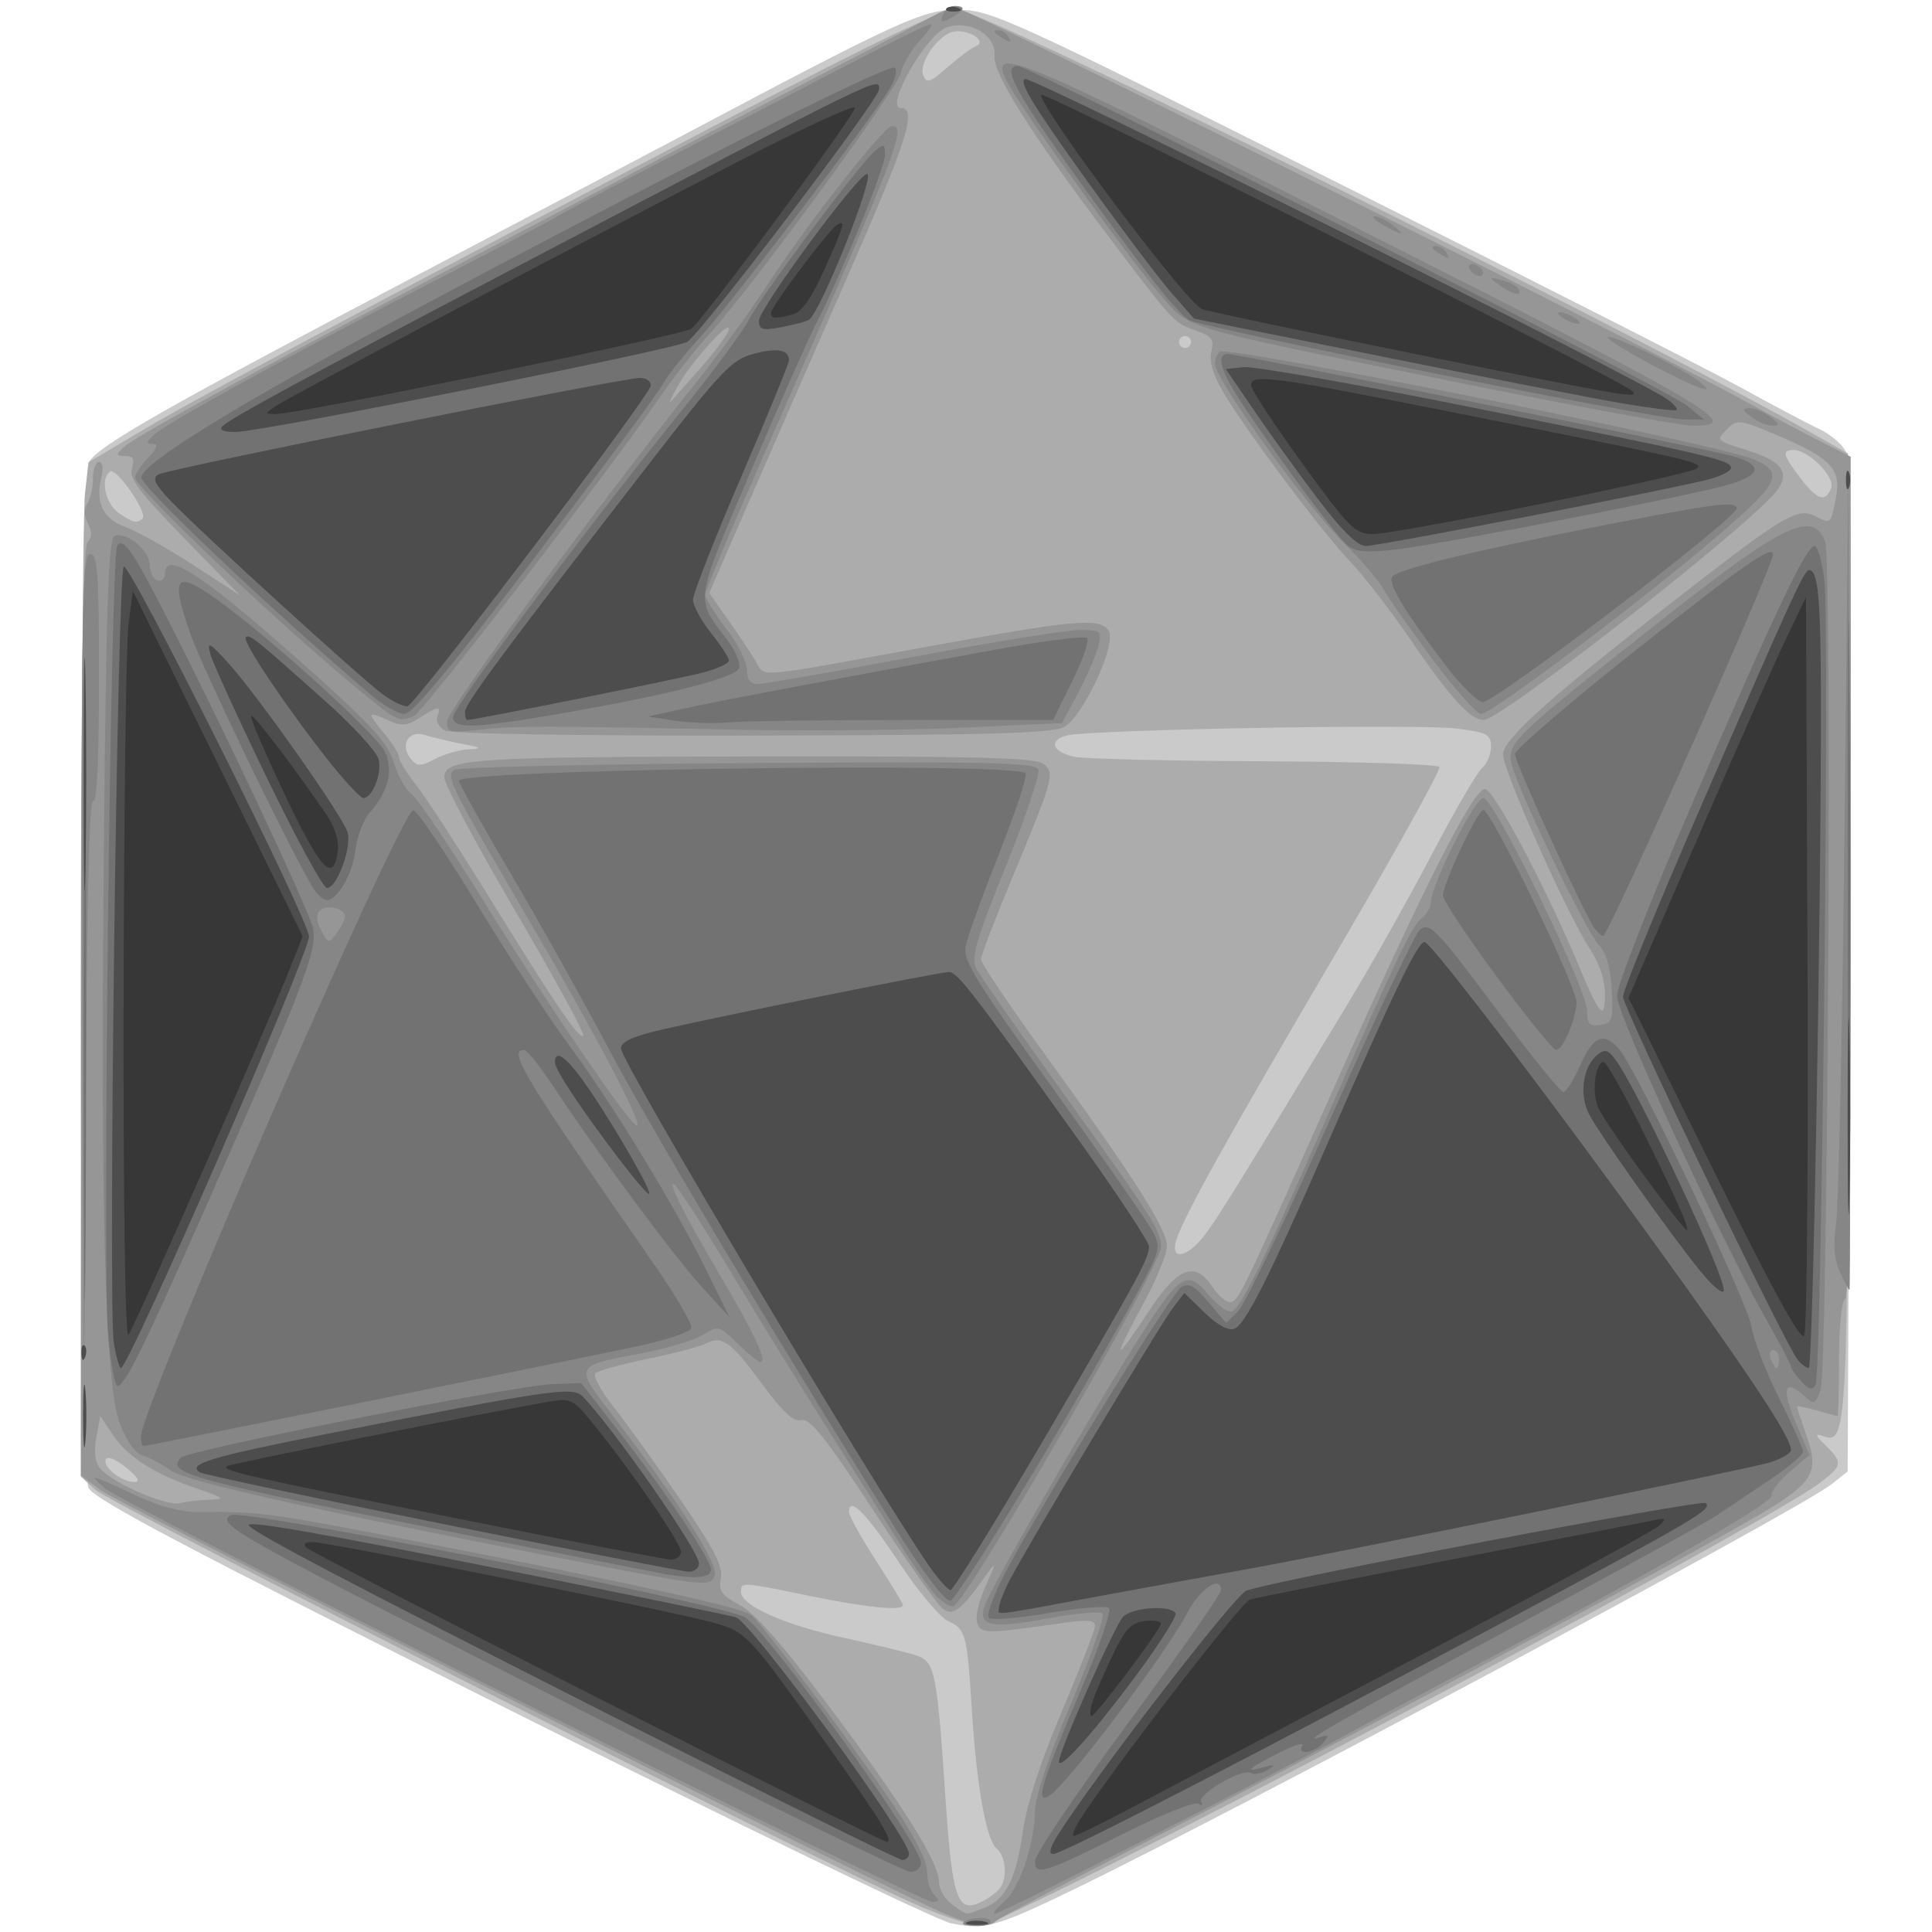 <?xml version="1.0" encoding="UTF-8" standalone="no"?>

<svg
   xmlns:dc="http://purl.org/dc/elements/1.1/"
   xmlns:cc="http://creativecommons.org/ns#"
   xmlns:rdf="http://www.w3.org/1999/02/22-rdf-syntax-ns#"
   xmlns:svg="http://www.w3.org/2000/svg"
   xmlns="http://www.w3.org/2000/svg"
   xmlns:sodipodi="http://sodipodi.sourceforge.net/DTD/sodipodi-0.dtd"
   xmlns:inkscape="http://www.inkscape.org/namespaces/inkscape"
   width="90mm"
   height="90mm"
   viewBox="0 0 297 322"
   id="svg5512"
   version="1.1"
   inkscape:version="0.91 r13725"
   sodipodi:docname="icosaedron.svg">
  <defs
     id="defs5514" />
  <sodipodi:namedview
     id="base"
     pagecolor="#ffffff"
     bordercolor="#666666"
     borderopacity="1.0"
     inkscape:pageopacity="0"
     inkscape:pageshadow="2"
     inkscape:zoom="0.35"
     inkscape:cx="-582.28575"
     inkscape:cy="-163.71422"
     inkscape:document-units="px"
     inkscape:current-layer="layer1"
     showgrid="false"
     fit-margin-top="0"
     fit-margin-left="0"
     fit-margin-right="0"
     fit-margin-bottom="0"
     inkscape:window-width="1375"
     inkscape:window-height="876"
     inkscape:window-x="65"
     inkscape:window-y="24"
     inkscape:window-maximized="1" />
  <g
     inkscape:label="Livello 1"
     inkscape:groupmode="layer"
     id="layer1"
     transform="translate(-211.5,-388.505)">
    <g
       id="g5585"
       transform="translate(-31.429,-2.8571426e-6)">
      <path
         style="fill:#cacaca"
         d="m 388.929,709.049 c -2.475,-0.53 -35.542,-16.507 -73.482,-35.504 -53.606,-26.841 -69.265,-35.097 -70.252,-37.04 -1.782,-3.508 -1.738,-167.457 0.045,-170.93 1.397,-2.721 12.614,-9.088 58.188,-33.03 18.15,-9.535 36.15,-19.009 40,-21.052 37.263,-19.778 40.797,-21.393 46.725,-21.349 5.468,0.041 8.294,1.328 63,28.709 31.501,15.767 61.775,31.141 67.275,34.166 5.5,3.025 11.446,6.171 13.214,6.991 1.768,0.82 3.733,2.462 4.368,3.648 0.855,1.598 1.052,23.908 0.759,86.118 l -0.395,83.961 -2.686,2.134 c -5.452,4.332 -97.752,53.694 -126.261,67.525 -12.891,6.254 -14.99,6.833 -20.5,5.653 z"
         id="path5599"
         inkscape:connector-curvature="0" />
      <path
         style="fill:#acacac"
         d="m 383.929,706.299 c -12.599,-5.279 -135.058,-67.118 -137.627,-69.499 l -2.407,-2.23 0.052,-79.427 c 0.028,-43.685 0.323,-81.718 0.654,-84.517 l 0.603,-5.089 9.113,-5.405 c 9.277,-5.503 34.504,-18.929 97.113,-51.685 25.591,-13.389 35.941,-18.32 38.5,-18.344 4.277,-0.04 111.971,53.312 142.5,70.595 l 6,3.397 -0.002,79.956 c -0.002,83.98 -0.066,85.248 -4.263,83.771 -1.313,-0.462 -1.188,-0.079 0.515,1.576 2.945,2.862 2.857,3.417 -1,6.303 -10.64,7.961 -135.692,73.837 -140.045,73.774 -1.213,-0.018 -5.58,-1.446 -9.705,-3.174 z m 13.235,-3.194 c 1.205,-1.804 0.865,-5.273 -0.64,-6.521 -1.72,-1.428 -3.328,-10.429 -4.122,-23.079 -0.792,-12.632 -1.015,-13.47 -3.92,-14.794 -1.372,-0.625 -5.095,-5.065 -8.274,-9.867 -5.406,-8.165 -8.28,-11.063 -8.28,-8.348 0,0.637 2.025,4.289 4.5,8.115 2.475,3.826 4.5,7.167 4.5,7.425 0,0.997 -6.182,0.386 -15.5,-1.531 -11.511,-2.369 -11.5,-2.368 -11.5,-0.684 0,2.3 7.289,5.522 17.486,7.732 5.433,1.177 10.858,2.513 12.056,2.968 2.76,1.049 3.155,3.088 4.509,23.263 1.18,17.592 1.986,19.822 6.338,17.533 1.162,-0.611 2.442,-1.606 2.847,-2.211 z M 251.429,633.082 c -1.741,-1.401 -3.163,-1.96 -3.388,-1.332 -0.471,1.314 2.675,3.758 4.829,3.751 1.017,-0.003 0.515,-0.845 -1.441,-2.419 z m 179.849,-38.827 c 2.277,-3.019 5.397,-8.066 23.961,-38.75 3.826,-6.325 10.065,-17.422 13.863,-24.66 3.798,-7.238 7.563,-13.706 8.366,-14.372 0.803,-0.667 1.461,-2.25 1.461,-3.518 0,-2.057 -0.621,-2.383 -5.75,-3.025 -6.558,-0.821 -61.561,0.169 -65.041,1.171 -3.017,0.868 -2.289,2.744 1.373,3.536 1.605,0.347 15.828,0.685 31.608,0.75 15.78,0.065 28.921,0.49 29.202,0.945 0.281,0.455 -7.399,14.292 -17.067,30.75 -18.4,31.322 -25.676,44.404 -26.793,48.173 -1.025,3.458 1.915,2.847 4.817,-1 z M 308.629,513.38 c 2.267,-0.101 2.039,-0.273 -1.2,-0.903 -2.2,-0.428 -5.007,-1.098 -6.238,-1.488 -2.689,-0.853 -4.158,1.733 -2.273,4.003 1.063,1.281 1.564,1.279 4.062,-0.013 1.567,-0.811 4.11,-1.53 5.649,-1.599 z m -54.425,-38.484 c 0.882,-0.882 -4.353,-8.462 -5.398,-7.816 -1.699,1.05 -0.862,5.322 1.345,6.868 2.431,1.703 3.134,1.867 4.053,0.948 z m 281.423,-5.049 c 0.701,-1.826 -3.754,-6.342 -6.255,-6.342 -2.016,0 -1.822,0.816 1.107,4.656 2.834,3.715 4.198,4.162 5.148,1.687 z M 428.929,445.505 c 0,-0.55 -0.45,-1 -1,-1 -0.55,0 -1,0.45 -1,1 0,0.55 0.45,1 1,1 0.55,0 1,-0.45 1,-1 z m -35.847,-49.308 c 1.921,-0.769 -1.011,-2.79 -3.553,-2.447 -2.573,0.346 -6.04,5.168 -5.231,7.276 0.556,1.45 1.101,1.274 4.04,-1.306 1.868,-1.64 4.003,-3.225 4.744,-3.522 z"
         id="path5597"
         inkscape:connector-curvature="0" />
      <path
         style="fill:#969696"
         d="m 381.929,704.681 c -40.878,-19.917 -132.131,-65.849 -134.75,-67.825 l -3.25,-2.453 0,-77.249 c 0,-54.533 0.321,-77.57 1.093,-78.342 0.758,-0.758 0.78,-1.677 0.07,-3.004 -0.632,-1.18 -0.673,-2.464 -0.108,-3.357 0.503,-0.795 0.922,-2.684 0.93,-4.196 0.008,-1.512 0.474,-2.75 1.034,-2.75 0.588,0 0.753,1.058 0.392,2.5 -1.067,4.249 0.237,6.971 3.99,8.328 1.908,0.69 6.986,3.536 11.284,6.325 l 7.815,5.071 -9.333,-9.562 c -7.464,-7.646 -9.203,-9.973 -8.683,-11.612 0.49,-1.543 0.21,-2.05 -1.131,-2.05 -1.558,0 -1.598,-0.176 -0.317,-1.405 2.071,-1.988 25.34,-14.596 68.964,-37.368 5.775,-3.015 13.65,-7.167 17.5,-9.228 3.85,-2.061 14.65,-7.7 24,-12.53 9.35,-4.83 19.418,-10.087 22.374,-11.68 5.306,-2.861 5.42,-2.876 9,-1.197 28.901,13.557 113.606,55.98 130.126,65.171 3.025,1.683 7.851,4.252 10.724,5.709 l 5.224,2.649 0.039,69.873 c 0.026,46.129 -0.305,70.086 -0.974,70.499 -0.568,0.351 -1.013,4.773 -1.013,10.067 0,5.193 -0.115,9.441 -0.257,9.441 -0.141,0 -1.716,-0.419 -3.5,-0.93 -1.784,-0.512 -3.243,-0.793 -3.243,-0.626 0,0.167 0.628,2.083 1.394,4.257 2.619,7.424 1.802,8.491 -12.76,16.654 -18.436,10.335 -70.802,38.167 -98.134,52.157 -12.65,6.475 -23.427,12.159 -23.95,12.631 -1.747,1.577 -4.983,0.695 -14.55,-3.966 z m 12.383,1.868 c 3.707,-1.409 5.443,-4.766 6.569,-12.701 0.655,-4.619 2.93,-11.63 6.527,-20.116 3.037,-7.164 5.522,-13.583 5.522,-14.263 0,-0.904 -1.276,-1.053 -4.75,-0.555 -13.482,1.936 -14.178,1.941 -14.877,0.121 -0.38,-0.989 0.259,-3.751 1.478,-6.387 1.559,-3.372 1.668,-3.968 0.398,-2.177 -4.644,6.55 -5.919,7.552 -7.717,6.06 -0.933,-0.774 -6.189,-8.247 -11.68,-16.607 -7.794,-11.864 -10.378,-15.096 -11.779,-14.729 -1.31,0.343 -3.091,-1.296 -6.593,-6.065 -5.162,-7.031 -6.681,-8.124 -9.322,-6.711 -0.934,0.5 -5.288,1.649 -9.678,2.553 -4.389,0.905 -8.332,1.993 -8.761,2.419 -0.429,0.426 0.972,2.988 3.114,5.693 2.142,2.706 7.137,9.644 11.099,15.419 5.566,8.112 7.091,11.075 6.705,13.029 -0.417,2.114 0.105,2.853 3.18,4.501 2.528,1.355 7.147,6.594 14.761,16.745 12.462,16.613 18.421,26.122 18.421,29.395 0,1.219 1,2.917 2.223,3.773 2.63,1.842 2.069,1.776 5.16,0.601 z m -128.883,-68.101 c 2.619,-0.073 2.357,-0.303 -2.061,-1.811 -7.189,-2.454 -11.603,-5.252 -14.077,-8.923 l -2.145,-3.182 -0.668,3.562 c -0.441,2.348 -0.222,4.102 0.641,5.146 2.002,2.42 11.056,6.363 13.31,5.796 1.1,-0.277 3.35,-0.541 5,-0.587 z m 156.5,-31.444 c 4.769,-7.32 7.693,-8.424 10.592,-4 0.901,1.375 2.178,2.5 2.838,2.5 1.44,0 1.574,-0.274 17.068,-35 15.117,-33.881 23.504,-50.5 25.485,-50.5 1.482,0 10.217,16.45 15.664,29.5 3.477,8.331 4.354,9.273 4.354,4.679 0,-2.286 -0.955,-5.165 -2.476,-7.462 -3.768,-5.694 -14.524,-29.772 -14.524,-32.513 0,-2.595 8.599,-10.186 32.397,-28.599 14.539,-11.249 16.879,-12.562 19.698,-11.054 2.534,1.356 2.563,1.33 3.41,-3.207 0.874,-4.681 -0.839,-6.486 -9.754,-10.275 -6.21,-2.639 -6.749,-2.714 -8.315,-1.148 -2.005,2.005 -2.066,1.94 3.472,3.688 6.072,1.916 7.227,4.043 4.058,7.465 -6.976,7.535 -45.441,37.412 -48.176,37.421 -2.254,0.007 -5.594,-3.684 -12.56,-13.883 -3.152,-4.613 -7.475,-10.2 -9.607,-12.414 -4.643,-4.822 -17.576,-22.055 -21.226,-28.283 -1.746,-2.98 -2.408,-5.234 -2.007,-6.835 0.507,-2.02 0.1,-2.561 -2.646,-3.511 -3.625,-1.254 -3.632,-1.261 -15.177,-16.569 -12.291,-16.297 -18.64,-26.406 -18.332,-29.19 0.377,-3.407 -4.108,-6.089 -7.945,-4.752 -3.465,1.207 -10.425,13.442 -7.647,13.442 2.802,0 1.078,5.415 -9.096,28.567 -5.301,12.063 -12.608,28.759 -16.237,37.102 l -6.599,15.169 3.395,4.831 c 1.867,2.657 3.899,5.731 4.515,6.831 1.333,2.381 -0.223,2.525 27.38,-2.529 25.684,-4.703 29.825,-5.081 31.269,-2.858 1.402,2.159 -4.167,14.195 -7.427,16.053 -1.859,1.059 -12.548,1.354 -51.842,1.431 -28.483,0.056 -50.276,-0.295 -51.328,-0.827 -1.013,-0.512 -1.584,-1.557 -1.281,-2.346 0.706,-1.839 0.105,-1.794 -2.967,0.219 -2.021,1.324 -2.991,1.421 -5.012,0.5 -3.718,-1.694 -3.846,-1.446 -1.001,1.935 1.424,1.692 2.589,3.54 2.589,4.106 0,0.566 1.292,2.669 2.87,4.673 1.579,2.004 7.039,10.394 12.134,18.644 11.359,18.393 15.032,23.797 15.713,23.116 0.288,-0.288 -4.787,-9.594 -11.279,-20.68 -6.492,-11.086 -11.833,-21.112 -11.871,-22.281 -0.103,-3.229 3.923,-3.499 53.491,-3.581 34.349,-0.057 44.954,0.215 46.282,1.186 2.056,1.503 1.813,2.384 -5.485,19.886 -2.671,6.405 -4.856,12.151 -4.856,12.769 0,0.618 4.806,7.753 10.681,15.855 14.8,20.412 20.319,29.079 20.319,31.906 0,1.33 -1.841,5.773 -4.09,9.872 -2.25,4.099 -3.878,7.453 -3.617,7.453 0.26,0 2.379,-2.925 4.708,-6.5 z m -74.641,-157.283 c 2.552,-2.906 4.641,-5.793 4.641,-6.417 0,-1.506 -6.59,5.893 -8.639,9.7 -0.888,1.65 -1.396,2.775 -1.129,2.5 0.267,-0.275 2.575,-2.878 5.127,-5.783 z"
         id="path5595"
         inkscape:connector-curvature="0" />
      <path
         style="fill:#868686"
         d="m 390.929,709.122 c 0,-0.888 4.046,-1.352 4.558,-0.523 0.308,0.498 -0.592,0.906 -1.999,0.906 -1.407,0 -2.559,-0.173 -2.559,-0.383 z m 6.778,-3.583 c 2.594,-2.164 5.196,-9.762 5.212,-15.224 0.007,-2.246 2.365,-9.262 6.028,-17.933 3.309,-7.834 5.672,-14.566 5.25,-14.959 -0.422,-0.394 -4.468,-0.034 -8.99,0.8 -9.5,1.751 -11.739,1.341 -10.718,-1.964 0.851,-2.754 16.948,-30.745 25.126,-43.692 7.544,-11.942 8.57,-12.626 12.307,-8.202 1.571,1.86 3.333,3.056 3.946,2.677 1.567,-0.968 5.539,-9.129 15.352,-31.538 12.364,-28.236 14.385,-32.485 16.137,-33.939 0.865,-0.718 1.573,-1.943 1.573,-2.722 0,-2.813 7.297,-17.339 8.71,-17.339 1.807,0 17.29,31.763 17.29,35.47 0,2.182 0.402,2.61 2.208,2.349 2.013,-0.291 2.183,-0.806 1.922,-5.82 -0.193,-3.704 -0.903,-6.162 -2.175,-7.529 -2.275,-2.445 -13.804,-26.463 -14.591,-30.399 -0.654,-3.271 0.873,-4.712 25.635,-24.19 19.936,-15.681 24.741,-17.937 26.712,-12.54 1.159,3.173 0.416,138.192 -0.778,141.332 -0.954,2.51 -1.045,2.535 -2.965,0.797 -3.105,-2.81 -3.549,-0.902 -1.118,4.801 l 2.229,5.228 -3.29,2.796 c -1.809,1.538 -3.179,3.357 -3.044,4.042 0.228,1.154 -22.71,14.286 -49.246,28.194 -6.05,3.171 -15.275,8.111 -20.5,10.978 -13.732,7.535 -58.729,30.496 -59.687,30.457 -0.447,-0.018 0.212,-0.888 1.465,-1.933 z M 526.929,615.005 c 0,-0.825 -0.436,-1.5 -0.969,-1.5 -0.533,0 -0.71,0.675 -0.393,1.5 0.317,0.825 0.752,1.5 0.969,1.5 0.216,0 0.393,-0.675 0.393,-1.5 z m -209.565,57.138 c -36.814,-18.349 -68.06,-34.353 -69.435,-35.564 -2.858,-2.518 -2.616,-2.461 5.366,1.265 3.883,1.812 7.433,2.716 10.5,2.672 9.487,-0.136 11.636,0.147 33.889,4.466 37.762,7.329 56.41,11.415 57.957,12.698 1.93,1.602 16.533,21.112 23.661,31.613 3.476,5.121 5.627,9.344 5.627,11.05 0,1.519 0.54,3.301 1.2,3.961 0.933,0.933 0.863,1.2 -0.315,1.2 -0.833,0 -31.636,-15.013 -68.45,-33.362 z m 68.925,-17.869 c -1.113,-1.248 -3.844,-5.194 -6.067,-8.769 -2.223,-3.575 -7.604,-12.125 -11.958,-19 -4.353,-6.875 -11.628,-18.672 -16.167,-26.217 -4.538,-7.544 -8.716,-14.004 -9.284,-14.355 -1.301,-0.804 1.752,5.202 8.149,16.032 5.199,8.803 7.382,13.539 6.239,13.539 -0.373,0 -2.114,-1.392 -3.869,-3.093 -3.066,-2.972 -3.288,-3.03 -5.654,-1.479 -1.354,0.887 -5.942,2.279 -10.196,3.093 -11.574,2.214 -11.443,1.913 -4.654,10.767 10.829,14.124 17.409,24.463 16.716,26.268 -0.771,2.008 -1.018,1.979 -27.117,-3.14 -41.313,-8.104 -61.082,-12.56 -63.519,-14.318 -1.386,-0.999 -3.475,-2.12 -4.642,-2.491 -1.343,-0.426 -2.772,-2.408 -3.888,-5.391 -2.451,-6.552 -3.233,-35.842 -2.619,-98.059 0.386,-39.094 0.756,-49.446 1.781,-49.839 1.984,-0.761 5.827,2.416 5.859,4.844 0.015,1.189 0.591,2.352 1.278,2.584 0.688,0.232 1.25,-0.291 1.25,-1.162 0,-4.076 6.689,0.438 25.173,16.989 9.449,8.461 12.022,11.346 12.985,14.558 0.66,2.204 1.986,4.557 2.947,5.23 0.961,0.673 6.322,8.63 11.915,17.681 10.848,17.559 25.005,38.267 25.692,37.58 0.699,-0.699 -7.143,-15.598 -17.798,-33.816 -13.474,-23.038 -14.2,-24.502 -12.655,-25.502 0.683,-0.442 22.732,-0.948 48.997,-1.123 40.396,-0.27 47.838,-0.102 48.296,1.092 0.298,0.776 -2.156,8.08 -5.453,16.232 -4.958,12.26 -5.805,15.182 -4.9,16.908 0.602,1.148 6.583,9.737 13.292,19.087 16.386,22.838 17.51,24.592 17.51,27.324 0,3.179 -32.324,59.117 -34.599,59.876 -0.559,0.186 -1.927,-0.682 -3.041,-1.931 z M 287.929,541.283 c 0,-1.377 -3.053,-2.124 -4.16,-1.018 -0.701,0.701 -0.638,1.75 0.199,3.313 1.179,2.204 1.274,2.219 2.593,0.416 0.753,-1.029 1.368,-2.249 1.368,-2.712 z m -43.758,16.639 c -0.213,-67.959 -0.064,-77.083 1.258,-77.083 1.285,0 1.5,2.988 1.5,20.892 0,13.557 -0.348,20.677 -0.992,20.279 -0.65,-0.402 -1.084,18.96 -1.258,56.191 -0.248,52.775 -0.284,51.337 -0.508,-20.279 z m 292.882,42.5 c -0.939,-2.122 -1.134,-4.538 -0.624,-7.75 0.408,-2.567 1.044,-32.117 1.415,-65.667 l 0.674,-61 0.206,68.75 c 0.113,37.812 0.09,68.75 -0.05,68.75 -0.141,0 -0.87,-1.387 -1.621,-3.083 z M 304.929,508.731 c 0,-1.813 25.409,-36.348 41.908,-56.961 3.625,-4.529 8.708,-11.504 11.294,-15.5 6.426,-9.928 19.604,-26.765 20.949,-26.765 2.581,0 1.047,3.936 -21.555,55.315 -5.278,11.998 -9.596,22.263 -9.596,22.81 0,0.547 1.575,3.058 3.5,5.579 1.925,2.521 3.5,5.644 3.5,6.94 0,1.604 0.576,2.356 1.804,2.356 0.992,0 12.58,-2.025 25.75,-4.5 13.17,-2.475 25.682,-4.5 27.804,-4.5 3.709,-10e-5 3.832,0.107 3.173,2.75 -0.377,1.512 -1.888,5 -3.358,7.75 l -2.673,5 -16.5,0.775 c -9.075,0.426 -26.175,0.577 -38,0.335 -31.896,-0.653 -36.987,-0.652 -42.75,0.014 -4.789,0.553 -5.25,0.43 -5.25,-1.398 z m -15.342,-5.778 c -12.807,-10.563 -36.658,-33.245 -36.658,-34.86 0,-0.527 0.978,-2.001 2.174,-3.273 1.501,-1.598 1.744,-2.314 0.786,-2.314 -1.15,0 -1.137,-0.248 0.076,-1.439 1.951,-1.917 21.876,-12.871 46.464,-25.543 11,-5.669 20.45,-10.629 21,-11.021 0.55,-0.392 8.2,-4.434 17,-8.983 8.8,-4.548 22.375,-11.587 30.168,-15.642 7.792,-4.055 14.514,-7.372 14.937,-7.372 0.423,0 -0.382,1.238 -1.789,2.75 -1.407,1.512 -2.841,3.954 -3.187,5.425 -0.656,2.788 -25.145,36.17 -31.963,43.57 -2.151,2.335 -5.769,6.946 -8.039,10.246 -8.756,12.732 -39.679,52.814 -41.195,53.396 -2.54,0.975 -2.702,0.893 -9.774,-4.94 z m 179.494,-4.698 c -3.764,-5.088 -7.409,-10.319 -8.1,-11.625 -0.691,-1.306 -3.801,-4.906 -6.912,-8 -6.234,-6.2 -21.14,-26.958 -21.14,-29.439 0,-0.863 0.361,-1.792 0.803,-2.065 1.632,-1.009 82.694,15.328 88.947,17.926 5.49,2.281 4.484,4.017 -8.75,15.1 -12.826,10.741 -35.072,27.353 -36.629,27.353 -0.756,0 -4.455,-4.162 -8.219,-9.25 z m 3.348,-46.2 c -45.918,-9.312 -43.491,-8.597 -48.501,-14.289 -4.601,-5.227 -21.592,-28.678 -25,-34.506 -4.547,-7.775 -1.249,-6.492 50.669,19.713 67.54,34.089 71.919,36.637 62.666,36.457 -2.108,-0.041 -20.033,-3.36 -39.833,-7.375 z m 49.941,5.982 c -1.552,-1.174 -1.629,-1.475 -0.382,-1.5 0.857,-0.018 2.432,0.629 3.5,1.436 1.552,1.174 1.629,1.475 0.382,1.5 -0.857,0.018 -2.432,-0.629 -3.5,-1.436 z m -16.694,-8.762 c -4.264,-2.253 -7.536,-4.314 -7.27,-4.58 0.559,-0.559 12.058,4.972 15.023,7.226 3.55,2.699 0.197,1.555 -7.753,-2.646 z m -14.747,-7.77 c -0.825,-0.533 -1.05,-0.969 -0.5,-0.969 0.55,0 1.675,0.436 2.5,0.969 0.825,0.533 1.05,0.969 0.5,0.969 -0.55,0 -1.675,-0.436 -2.5,-0.969 z m -10.559,-5.45 c -1.873,-1.399 -1.861,-1.43 0.324,-0.879 1.246,0.314 2.51,0.967 2.809,1.45 0.846,1.369 -0.984,1.035 -3.133,-0.571 z m -4.941,-2.55 c -0.34,-0.55 -0.168,-1 0.382,-1 0.55,0 1.278,0.45 1.618,1 0.34,0.55 0.168,1 -0.382,1 -0.55,0 -1.278,-0.45 -1.618,-1 z m -5.5,-3 c -0.901,-0.582 -1.025,-0.975 -0.309,-0.985 0.655,-0.008 1.469,0.435 1.809,0.985 0.767,1.242 0.421,1.242 -1.5,0 z m -9,-4.5 c -1.375,-0.786 -2.024,-1.445 -1.441,-1.465 0.582,-0.019 1.932,0.625 3,1.433 2.469,1.867 1.68,1.884 -1.559,0.032 z m -64,-31.5 c -0.901,-0.582 -1.025,-0.975 -0.309,-0.985 0.655,-0.008 1.469,0.435 1.809,0.985 0.767,1.242 0.421,1.242 -1.5,0 z m -9.371,-3.477 c 0.321,-0.838 1.211,-1.523 1.978,-1.523 1.953,0 1.734,0.747 -0.584,1.988 -1.613,0.863 -1.87,0.778 -1.393,-0.465 z"
         id="path5593"
         inkscape:connector-curvature="0" />
      <path
         style="fill:#727272"
         d="m 391.66,708.849 c 0.677,-0.274 2.027,-0.291 3,-0.037 0.973,0.254 0.419,0.478 -1.231,0.498 -1.65,0.02 -2.446,-0.187 -1.769,-0.461 z M 332.929,676.417 c -64.004,-32.405 -66.57,-33.823 -64.031,-35.393 1.832,-1.132 82.3,14.864 85.701,17.036 4.044,2.583 29.33,37.843 29.33,40.9 0,0.85 -0.787,1.536 -1.75,1.525 -0.963,-0.011 -23.125,-10.842 -49.25,-24.069 z m 70,22.249 c 0,-1.086 6.975,-11.422 15.5,-22.969 8.525,-11.547 15.5,-21.522 15.5,-22.166 0,-2.589 -3.476,-0.267 -5.592,3.735 -3.786,7.16 -20.302,29.02 -23.134,30.619 -2.283,1.289 -1.15,-2.446 5.385,-17.751 3.023,-7.08 5.124,-13.209 4.669,-13.621 -0.455,-0.412 -4.972,-0.039 -10.038,0.829 -5.066,0.868 -9.556,1.232 -9.979,0.809 -0.423,-0.423 0.697,-3.596 2.489,-7.052 5.605,-10.81 27.836,-46.961 29.54,-48.036 1.288,-0.813 2.233,-0.304 4.57,2.459 l 2.946,3.484 2.023,-2 c 1.113,-1.1 8.101,-15.687 15.531,-32.416 7.43,-16.729 14.074,-30.765 14.766,-31.193 1.785,-1.103 2.615,-0.222 13.39,14.196 5.307,7.102 10.03,12.912 10.495,12.912 0.465,0 1.742,-2.025 2.836,-4.5 2.129,-4.813 3.842,-5.551 6.377,-2.75 2.826,3.123 21.448,42.109 22.12,46.308 0.359,2.242 2.442,7.636 4.629,11.987 2.188,4.351 3.977,8.357 3.977,8.902 0,0.545 -2.551,2.693 -5.668,4.772 -3.117,2.079 -7.055,4.723 -8.75,5.875 -1.695,1.152 -16.357,9.211 -32.582,17.91 -29.008,15.552 -37.352,20.286 -33.609,19.066 1.601,-0.522 1.698,-0.383 0.628,0.907 -1.423,1.715 -4.502,2.113 -3.473,0.449 0.365,-0.591 -1.296,-0.085 -3.691,1.123 -5.322,2.685 -6.142,3.411 -2.855,2.527 2.092,-0.562 2.213,-0.492 0.742,0.43 -0.967,0.606 -2.206,0.825 -2.754,0.486 -1.384,-0.856 -9.048,3.602 -8.293,4.823 0.338,0.546 0.115,0.685 -0.495,0.308 -0.61,-0.377 -5.967,1.744 -11.905,4.713 -13.887,6.944 -15.295,7.388 -15.295,4.824 z M 379.994,643.779 c -17.736,-28.089 -40.936,-66.883 -48.005,-80.274 -4.21,-7.975 -11.571,-21.145 -16.358,-29.268 -4.787,-8.122 -8.703,-15.139 -8.703,-15.593 0,-1.919 93.252,-3.158 94.429,-1.255 0.301,0.486 -1.712,6.574 -4.472,13.529 -2.76,6.955 -5.249,13.869 -5.531,15.366 -0.431,2.289 1.891,6.054 14.629,23.721 8.328,11.55 15.796,22.261 16.596,23.802 1.384,2.667 1.237,3.197 -3.057,11 -10.633,19.321 -29.432,50.22 -30.708,50.472 -0.825,0.163 -4.394,-4.49 -8.821,-11.5 z m -39.065,7.009 c -1.375,-0.244 -16,-3.128 -32.5,-6.408 -46.489,-9.242 -50.458,-10.317 -47.82,-12.955 1.229,-1.229 55.447,-11.968 61.692,-12.22 l 4.984,-0.201 5.835,7.5 c 8.105,10.417 15.81,21.915 15.81,23.594 0,1.408 -2.664,1.638 -8,0.69 z M 244.404,557.505 c 0,-42.625 0.123,-60.062 0.274,-38.75 0.151,21.312 0.151,56.188 0,77.5 -0.151,21.312 -0.274,3.875 -0.274,-38.75 z m 9.524,70.401 c 0,-4.798 43.327,-104.429 45.386,-104.367 0.613,0.019 5.389,7.073 10.614,15.676 5.225,8.603 12.076,19.104 15.224,23.333 7.098,9.536 17.687,26.857 22.899,37.456 l 3.934,8 -4.579,-5 c -4.581,-5.002 -17.842,-22.924 -24.974,-33.75 -2.083,-3.163 -4.174,-5.75 -4.646,-5.75 -2.79,0 -0.115,4.41 21.741,35.851 3.575,5.143 6.329,9.868 6.12,10.5 -0.209,0.632 -3.944,1.926 -8.3,2.875 -8.835,1.925 -82.293,16.774 -82.982,16.774 -0.241,0 -0.438,-0.72 -0.438,-1.599 z m 276.689,-9.192 c -0.929,-1.027 -1.689,-2.128 -1.689,-2.448 0,-0.32 -1.876,-3.885 -4.169,-7.921 -7.689,-13.535 -24.831,-50.716 -24.831,-53.858 0,-1.692 5.614,-16.037 12.627,-32.264 13.863,-32.078 18.922,-42.717 20.314,-42.717 0.503,0 1.238,2.578 1.631,5.728 0.891,7.13 -0.484,132.293 -1.473,134.06 -0.553,0.988 -1.114,0.853 -2.41,-0.579 z m -282.205,-8.404 c -0.916,-11.578 0.473,-129.118 1.547,-130.856 0.569,-0.92 1.411,-0.314 2.964,2.133 4.829,7.605 29.272,58.493 29.728,61.89 0.521,3.883 -1.739,9.674 -18.884,48.379 -9.498,21.441 -12.585,27.649 -13.749,27.649 -0.482,0 -1.204,-4.138 -1.605,-9.195 z m 289.988,-76.305 c -1.1e-4,-37.4 0.124,-52.845 0.277,-34.323 0.152,18.522 0.152,49.122 1.9e-4,68 -0.152,18.878 -0.277,3.723 -0.277,-33.677 z m -58.489,17.313 c -4.941,-6.703 -8.983,-12.788 -8.983,-13.522 0,-2.034 5.758,-14.291 6.714,-14.291 1.348,0 15.731,29.744 15.549,32.156 -0.228,3.029 -2.316,7.844 -3.401,7.844 -0.492,0 -4.938,-5.484 -9.879,-12.187 z m 16.293,-8.063 c -1.626,-2.098 -13.276,-27.613 -13.276,-29.077 0,-0.754 9.181,-8.639 20.401,-17.522 17.837,-14.121 22.599,-17.437 22.599,-15.738 0,1.967 -27.434,63.587 -28.309,63.587 -0.245,0 -0.882,-0.562 -1.415,-1.25 z m -213.101,-6.04 c -2.213,-2.666 -19.096,-37.469 -21.147,-43.594 -3.087,-9.215 -2.264,-10.11 4.715,-5.128 8.533,6.091 26.231,22.111 27.845,25.205 1.579,3.025 0.659,6.777 -2.526,10.306 -0.993,1.1 -2.05,3.947 -2.349,6.328 -0.496,3.945 -2.95,8.172 -4.746,8.172 -0.397,0 -1.204,-0.58 -1.793,-1.29 z m 22.826,-29.21 c 0,-1.62 22.404,-31.648 37.926,-50.833 5.266,-6.508 10.394,-13.432 11.396,-15.386 2.085,-4.066 18.527,-26.086 21.022,-28.154 1.451,-1.202 1.656,-1.114 1.656,0.705 0,2.129 -7.354,20.106 -11.522,28.167 -1.28,2.475 -6.202,13.611 -10.939,24.747 -9.42,22.146 -9.236,20.782 -3.772,27.993 1.35,1.782 2.211,3.875 1.914,4.65 -0.613,1.598 -12.359,4.563 -30.082,7.593 -14.316,2.447 -17.599,2.544 -17.599,0.517 z m 37,0.612 -4.5,-0.685 5.5,-1.228 c 5.502,-1.228 24.539,-4.835 52.224,-9.894 8.098,-1.48 15.05,-2.365 15.449,-1.966 0.399,0.399 -0.71,3.635 -2.465,7.193 l -3.189,6.468 -24.87,0 c -13.678,0 -26.845,0.18 -29.259,0.399 -2.414,0.219 -6.415,0.091 -8.89,-0.286 z m -50.715,-4.33 c -16.373,-13.916 -38.306,-34.686 -38.234,-36.207 0.11,-2.335 15.777,-11.999 43.449,-26.8 44.085,-23.581 81.256,-42.354 82.13,-41.479 0.431,0.431 0.064,1.97 -0.815,3.42 -3.323,5.476 -26.506,35.918 -31.404,41.235 -2.811,3.052 -5.701,6.673 -6.424,8.048 -0.723,1.375 -10.28,14.312 -21.239,28.75 -13.608,17.928 -20.52,26.25 -21.802,26.25 -1.032,0 -3.58,-1.448 -5.661,-3.217 z m 179.432,-4.533 c -7.21,-9.42 -10.111,-14.258 -9.126,-15.217 1.298,-1.265 14.077,-4.348 35.107,-8.468 18.659,-3.655 22.345,-4.122 22.246,-2.815 -0.132,1.749 -40.141,32.25 -42.302,32.25 -0.838,0 -3.505,-2.587 -5.925,-5.75 z m -17.07,-20.747 c -2.115,-2.115 -10.699,-13.697 -16.453,-22.198 -4.191,-6.192 -5.209,-9.305 -3.043,-9.305 1.776,0 79.861,15.8 84.101,17.017 5.914,1.698 4.693,3.608 -3.5,5.474 -14.943,3.405 -47.469,9.615 -53.302,10.177 -4.953,0.477 -6.37,0.265 -7.802,-1.166 z m 14.303,-28.402 c -21.203,-4.278 -39.293,-8.194 -40.201,-8.703 -2.046,-1.145 -8.195,-8.998 -20.367,-26.012 -8.852,-12.374 -10.872,-16.387 -8.25,-16.387 1.911,0 108.308,53.974 111.435,56.53 l 2.934,2.399 -3.5,-0.024 c -1.925,-0.013 -20.848,-3.524 -42.051,-7.803 z m -80.678,-60.705 c 0.332,-0.332 1.195,-0.368 1.917,-0.079 0.798,0.319 0.561,0.556 -0.604,0.604 -1.054,0.043 -1.645,-0.193 -1.312,-0.525 z"
         id="path5591"
         inkscape:connector-curvature="0" />
      <path
         style="fill:#4d4d4d"
         d="m 391.66,708.849 c 0.677,-0.274 2.027,-0.291 3,-0.037 0.973,0.254 0.419,0.478 -1.231,0.498 -1.65,0.02 -2.446,-0.187 -1.769,-0.461 z m -60.485,-34.957 c -43.385,-21.998 -57.651,-29.488 -59.246,-31.106 -1.028,-1.043 11.479,1.136 44.967,7.831 18.957,3.79 35.236,7.135 36.175,7.433 2.587,0.821 28.858,36.689 28.858,39.4 0,0.58 -0.498,1.055 -1.106,1.055 -0.608,0 -22.95,-11.076 -49.648,-24.613 z m 75.595,20.396 c 6.251,-9.873 29.457,-39.945 31.39,-40.677 4.361,-1.652 75.926,-15.282 76.595,-14.587 1.034,1.074 -1.887,2.789 -33.722,19.796 -40.936,21.869 -73.561,38.686 -75.05,38.686 -0.836,0 -0.575,-1.065 0.788,-3.218 z m 0.159,-12.225 c 0,-1.721 9.311,-22.726 10.681,-24.096 1.579,-1.579 7.862,-2.009 8.734,-0.599 0.293,0.475 -2.784,5.312 -6.838,10.75 -7.099,9.523 -12.578,15.596 -12.578,13.945 z m -10,-25.607 c 0,-0.577 0.72,-2.49 1.6,-4.25 2.408,-4.816 25.178,-42.831 27.374,-45.7 l 1.913,-2.5 3.388,3.283 c 2.128,2.062 3.975,3.058 4.964,2.678 1.832,-0.703 5.903,-8.81 15.581,-31.025 10.805,-24.802 14.962,-33.437 16.096,-33.437 1.155,0 23.745,29.794 43.216,57 12.497,17.46 17.867,25.78 17.867,27.68 0,0.552 -1.688,1.505 -3.75,2.117 -3.872,1.149 -72.56,15.164 -86.75,17.7 -4.4,0.786 -15.408,2.796 -24.462,4.467 -19.195,3.541 -17.038,3.289 -17.038,1.987 z m -11.817,-7.2 c -9.632,-14.052 -51.183,-83.854 -51.183,-85.982 0,-1.176 1.945,-2.052 7.25,-3.265 10.661,-2.438 45.899,-9.502 47.398,-9.502 1.408,0 3.973,3.32 21.589,27.942 6.47,9.043 11.763,17.053 11.763,17.8 0,2 -1.799,5.296 -17.743,32.508 -7.976,13.613 -14.875,24.75 -15.331,24.75 -0.457,0 -2.141,-1.913 -3.743,-4.25 z m -80.997,-6.784 c -21.623,-4.36 -39.775,-8.212 -40.337,-8.56 -2.234,-1.381 1.5,-2.524 20.682,-6.335 37.296,-7.41 41.381,-8.017 43.001,-6.397 4.853,4.853 19.469,25.79 19.469,27.889 0,0.79 -0.787,1.413 -1.75,1.384 -0.963,-0.029 -19.441,-3.621 -41.064,-7.981 z M 244.278,624.505 c 0,-4.675 0.172,-6.588 0.383,-4.25 0.211,2.337 0.211,6.162 0,8.5 -0.211,2.337 -0.383,0.425 -0.383,-4.25 z m 5.124,-12.155 c -0.982,-5.813 0.587,-128.765 1.652,-129.423 1.025,-0.634 30.874,58.964 30.874,61.644 0,3.012 -30.031,71.934 -31.344,71.934 -0.264,0 -0.796,-1.87 -1.182,-4.155 z m 280.642,2.794 c -2.073,-2.497 -29.116,-58.706 -29.116,-60.517 0,-0.981 5.355,-14.122 11.9,-29.203 16.345,-37.66 18.289,-41.92 19.132,-41.92 1.503,0 1.941,4.951 1.954,22.086 0.028,36.14 -1.339,110.914 -2.027,110.914 -0.393,0 -1.223,-0.612 -1.844,-1.361 z m -286.037,-1.056 c -0.043,-1.054 0.193,-1.645 0.525,-1.312 0.332,0.332 0.368,1.195 0.079,1.917 -0.319,0.798 -0.556,0.561 -0.604,-0.604 z m 269.812,-13.721 c -5.098,-6.293 -16.828,-22.84 -18.549,-26.168 -1.671,-3.231 -1.043,-7.867 1.331,-9.837 1.284,-1.066 1.792,-0.952 3.019,0.681 3.758,4.998 18.681,36.844 18.093,38.609 -0.198,0.593 -1.95,-0.885 -3.894,-3.285 z m 24.546,-25.862 c 0,-14.575 0.14,-20.538 0.311,-13.25 0.171,7.287 0.171,19.212 0,26.5 -0.171,7.287 -0.311,1.325 -0.311,-13.25 z m -204.7,7.25 c -6.336,-8.318 -10.737,-14.95 -10.737,-16.18 0,-2.458 2.164,-0.718 5.821,4.68 4.697,6.932 10.578,17.25 9.833,17.25 -0.295,0 -2.508,-2.587 -4.917,-5.75 z m -89.292,-64.25 c 0,-17.325 0.136,-24.413 0.303,-15.75 0.166,8.662 0.166,22.837 0,31.5 -0.166,8.662 -0.303,1.575 -0.303,-15.75 z m 30.591,0.75 c -4.855,-10.037 -9.12,-19.375 -9.478,-20.75 -0.567,-2.18 -0.186,-1.989 2.982,1.5 4.866,5.359 19.037,25.446 19.878,28.177 0.768,2.493 -1.749,9.323 -3.435,9.323 -0.616,0 -5.092,-8.213 -9.947,-18.25 z m 10.19,-3 c -6.967,-8.803 -14.41,-19.9 -13.774,-20.535 0.596,-0.596 1.475,0.109 13.306,10.672 4.55,4.063 8.529,8.408 8.843,9.657 0.593,2.363 -1.023,6.456 -2.549,6.456 -0.483,0 -3.104,-2.812 -5.825,-6.25 z m 22.774,-8.1 c 0,-1.364 6.39,-9.975 30.697,-41.365 11.977,-15.468 13.737,-17.325 17.34,-18.295 3.979,-1.072 5.963,-0.722 5.963,1.051 0,0.508 -3.6,9.292 -8,19.521 -4.4,10.229 -8,19.4 -8,20.381 0,0.981 1.35,3.482 3,5.558 1.65,2.076 3,4.146 3,4.599 0,0.453 -1.913,1.341 -4.25,1.973 -3.523,0.952 -38.169,7.928 -39.376,7.928 -0.206,0 -0.374,-0.608 -0.374,-1.35 z m -13.746,-2.962 c -3.756,-2.771 -30.234,-26.917 -35.242,-32.138 -2.693,-2.808 -3.18,-3.828 -2.134,-4.474 1.465,-0.905 77.484,-16.129 80.372,-16.096 0.963,0.011 1.74,0.583 1.728,1.27 -0.027,1.507 -39.036,52.957 -40.516,53.438 -0.571,0.186 -2.465,-0.715 -4.208,-2.001 z M 450.148,471.755 c -3.229,-4.263 -8.019,-10.9 -10.645,-14.75 l -4.775,-7 3.054,-0.31 c 1.68,-0.17 18.937,2.884 38.351,6.787 39.507,7.943 42.797,8.713 42.797,10.023 0,0.508 -1.688,1.363 -3.75,1.902 -6.362,1.661 -54.918,11.098 -57.101,11.098 -1.396,0 -3.948,-2.494 -7.929,-7.75 z m 87.939,-3.25 c 0,-1.375 0.227,-1.938 0.504,-1.25 0.277,0.688 0.277,1.812 0,2.5 -0.277,0.688 -0.504,0.125 -0.504,-1.25 z m -270.608,-8.937 c 1.41,-1.391 13.345,-7.86 48.95,-26.531 61.941,-32.481 60.5,-31.776 60.5,-29.614 0,1.681 -29.835,40.923 -31.989,42.076 -2.489,1.332 -71.072,15.006 -75.265,15.006 -1.966,0 -2.79,-0.352 -2.196,-0.937 z m 233.45,-3.813 c -4.675,-0.794 -22.675,-4.303 -40,-7.797 l -31.5,-6.352 -3.774,-4.3 c -2.076,-2.365 -8.767,-11.275 -14.869,-19.8 -8.288,-11.578 -10.684,-15.582 -9.471,-15.824 1.486,-0.297 102.606,50.142 107.041,53.391 1.06,0.777 1.735,1.573 1.5,1.769 -0.235,0.197 -4.252,-0.293 -8.927,-1.087 z m -144,-13.801 c 0,-2.023 16.517,-24.448 18.007,-24.448 1.474,0 -7.754,23.108 -9.711,24.317 -0.446,0.276 -2.495,0.817 -4.553,1.203 -3.181,0.597 -3.742,0.436 -3.742,-1.072 z m 31.271,-52.053 c 0.332,-0.332 1.195,-0.368 1.917,-0.079 0.798,0.319 0.561,0.556 -0.604,0.604 -1.054,0.043 -1.645,-0.193 -1.312,-0.525 z"
         id="path5589"
         inkscape:connector-curvature="0" />
      <path
         style="fill:#373737"
         d="m 329.929,671.416 c -26.125,-13.227 -47.928,-24.468 -48.45,-24.98 -0.593,-0.581 -0.217,-0.929 1,-0.927 2.7,0.005 60.796,11.691 66.963,13.469 5.507,1.588 5.739,1.842 19.729,21.585 8.168,11.528 10.244,14.953 9.043,14.923 -0.432,-0.011 -22.16,-10.842 -48.285,-24.069 z m 80.519,20.339 c 5.137,-8.078 26.88,-36.237 28.311,-36.666 0.919,-0.275 15.845,-3.232 33.17,-6.572 17.325,-3.34 32.625,-6.313 34,-6.608 2.198,-0.471 2.319,-0.362 1,0.902 -0.825,0.791 -18.375,10.325 -39,21.187 -20.625,10.862 -42.067,22.169 -47.649,25.128 -5.582,2.958 -10.471,5.378 -10.865,5.378 -0.394,0 0.07,-1.238 1.032,-2.75 z m 2.029,-19.5 c 0.375,-1.238 1.868,-4.725 3.317,-7.75 2.136,-4.46 3.155,-5.56 5.385,-5.816 1.512,-0.174 2.75,0.011 2.75,0.411 0,0.946 -10.879,15.405 -11.591,15.405 -0.299,0 -0.236,-1.012 0.139,-2.25 z M 306.173,641.499 c -35.187,-7.049 -38.72,-7.852 -37.944,-8.627 0.38,-0.38 42.373,-8.79 53.86,-10.787 3.408,-0.592 3.899,-0.342 7.139,3.642 6.315,7.767 14.702,19.965 14.702,21.383 0,0.767 -0.787,1.362 -1.75,1.323 -0.963,-0.04 -17.165,-3.16 -36.005,-6.934 z m 209.911,-57.817 -14.237,-28.873 11.443,-26.402 c 6.294,-14.521 12.949,-29.552 14.79,-33.402 l 3.347,-7 0.258,60.825 c 0.142,33.454 -0.107,61.477 -0.554,62.275 -0.561,1.002 -5.211,-7.473 -15.048,-27.423 z M 251.027,554.955 c 0.054,-31.323 0.424,-59.425 0.821,-62.45 l 0.722,-5.5 14.155,28.774 14.155,28.774 -1.868,4.726 c -4.003,10.128 -26.323,60.778 -27.178,61.676 -0.541,0.568 -0.866,-21.96 -0.807,-56 z m 253.467,29.566 c -3.627,-4.941 -7.095,-10.083 -7.707,-11.426 -1.115,-2.446 -0.483,-7.589 0.932,-7.589 0.414,0 3.167,4.838 6.118,10.75 5.996,12.014 8.329,17.25 7.684,17.25 -0.238,0 -3.401,-4.043 -7.028,-8.984 z M 277.901,520.948 c -3.313,-6.999 -5.843,-12.905 -5.623,-13.125 0.361,-0.361 6.726,7.975 12.548,16.431 1.314,1.908 2.105,4.351 1.919,5.923 -0.676,5.709 -2.844,3.447 -8.844,-9.228 z M 447.492,465.755 c -4.689,-6.463 -8.535,-12.312 -8.545,-13 -0.03,-2.02 3.386,-1.559 34.707,4.685 39.308,7.835 40.606,8.134 39.62,9.112 -1.089,1.08 -49.808,10.954 -54.049,10.954 -2.945,0 -3.907,-0.964 -11.734,-11.75 z m -171.036,-9.611 c 2.136,-1.474 44.915,-24.097 76.723,-40.574 10.863,-5.627 19.75,-9.721 19.75,-9.097 0,1.172 -25.05,35.008 -27.258,36.819 -1.245,1.021 -65.507,14.219 -69.215,14.215 -1.963,-0.002 -1.963,-0.009 0,-1.363 z m 189.973,-8.613 c -18.7,-3.769 -34.761,-7.155 -35.69,-7.524 -2.605,-1.033 -26.81,-33.274 -26.81,-35.71 0,-0.891 96.402,47.402 98.45,49.319 1.515,1.418 -0.024,1.158 -35.95,-6.084 z m -107.5,-6.877 c 0,-1.03 9.539,-13.746 10.979,-14.636 1.523,-0.941 1.307,-0.17 -2.072,7.386 -2.122,4.747 -3.769,7.098 -5.25,7.495 -2.958,0.794 -3.657,0.747 -3.657,-0.245 z"
         id="path5587"
         inkscape:connector-curvature="0" />
    </g>
  </g>
</svg>
